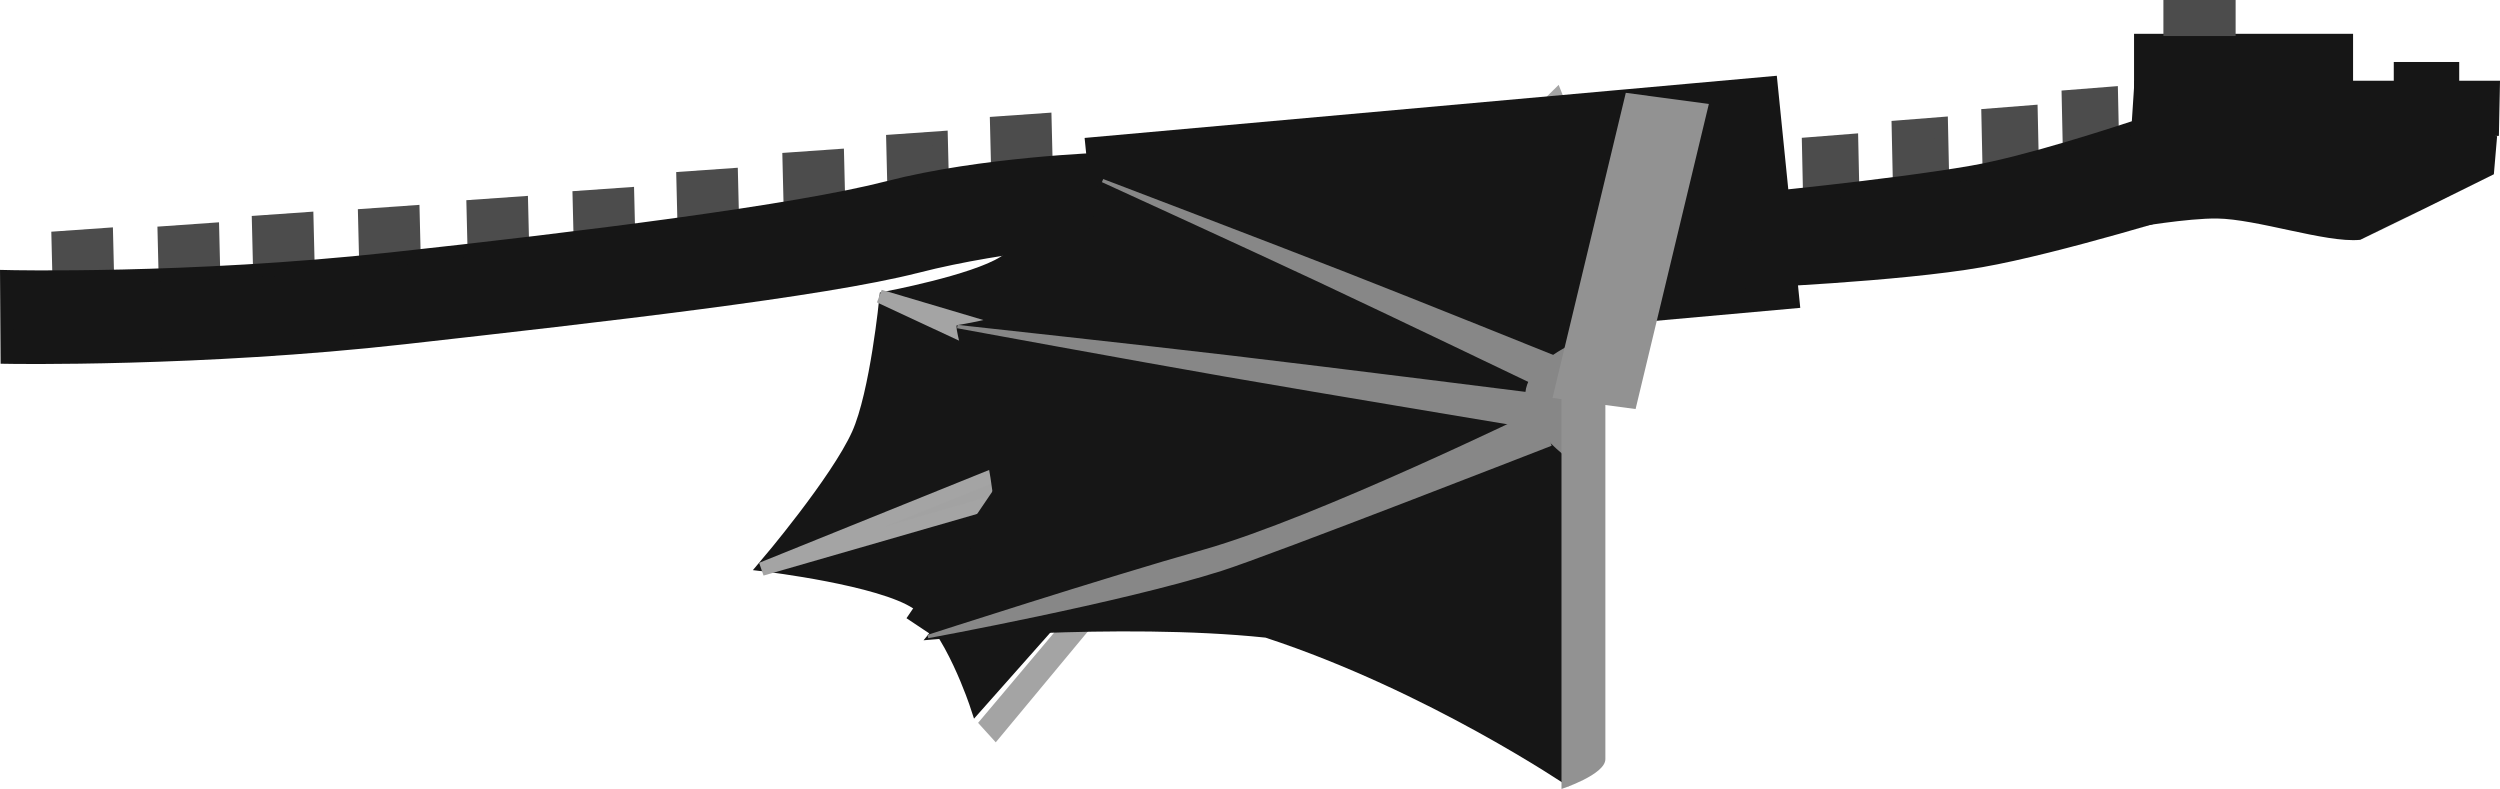 <svg version="1.1" xmlns="http://www.w3.org/2000/svg" xmlns:xlink="http://www.w3.org/1999/xlink" width="370.321" height="116.87" viewBox="0,0,370.321,116.87"><g transform="translate(-58.853,-143.565)"><g data-paper-data="{&quot;isPaintingLayer&quot;:true}" fill-rule="nonzero" stroke-linecap="butt" stroke-linejoin="miter" stroke-miterlimit="10" stroke-dasharray="" stroke-dashoffset="0" style="mix-blend-mode: normal"><g data-paper-data="{&quot;index&quot;:null}" stroke-width="2"><path d="M289.362,157.906l2.21,5.554l-46.627,45.867l-2.21,-5.554z" fill="#a4a4a4" stroke="#a4a4a4"/><path d="M246.353,201.626l1.158,0.784l-41.191,49.59l-1.256,-1.384z" fill="#a4a4a4" stroke="#a4a4a4"/><g><path d="M269.668,173.472l-66.127,74.581c0,0 -3.883,-11.869 -8.867,-15.193c-5.384,-3.59 -22.329,-5.613 -22.329,-5.613c0,0 10.517,-12.376 13.651,-19.347c2.732,-6.076 4.113,-20.163 4.113,-20.163c0,0 12.945,-2.428 17.47,-5.275c4.082,-2.568 8.486,-11.054 8.486,-11.054c0,0 16.233,6.876 24.715,7.215c8.713,0.348 28.888,-5.153 28.888,-5.153z" fill="#161616" stroke="#161616"/><path d="M241.643,205.116l-2.458,3.754l-23.03,-38.826z" fill="#a2a2a2" stroke="#a4a4a4"/><path d="M240.611,202.741l-1.401,8.03l-50.039,-23.319z" fill="#a2a2a2" stroke="#a4a4a4"/><path d="M236.143,201.83l1.46,7.008l-65.927,19.026z" fill="#a2a2a2" stroke="#a4a4a4"/></g></g><path d="M223.881,197.292l-3.271,-32.39l100.545,-9.031l3.271,32.39z" data-paper-data="{&quot;index&quot;:null}" fill="#161616" stroke="#161616" stroke-width="2"/><path d="M281.926,223.277l-14.479,-7.913l19.662,-35.978l14.479,7.913z" data-paper-data="{&quot;index&quot;:null}" fill="#161616" stroke="#161616" stroke-width="2"/><path d="M270.245,229.347l-3.348,-14.108l3.892,-0.924l3.348,14.108z" data-paper-data="{&quot;index&quot;:null}" fill="#161616" stroke="#161616" stroke-width="2"/><path d="M279.245,233.347l-3.348,-14.108l3.892,-0.924l3.348,14.108z" data-paper-data="{&quot;index&quot;:null}" fill="#161616" stroke="#161616" stroke-width="2"/><path d="M238.799,208.001l20.652,-25.095l14.285,11.756l-20.652,25.095z" data-paper-data="{&quot;index&quot;:null}" fill="#161616" stroke="#161616" stroke-width="2"/><path d="M208.546,224.811l-1.654,-13.926l39.598,-3.533l1.654,13.926z" data-paper-data="{&quot;index&quot;:null}" fill="#161616" stroke="#161616" stroke-width="2"/><path d="M194.523,234.867l14.576,-21.511l2.913,1.941l-14.576,21.511z" data-paper-data="{&quot;index&quot;:null}" fill="#161616" stroke="#161616" stroke-width="2"/><g data-paper-data="{&quot;index&quot;:null}" stroke-width="2"><path d="M427.316,168.731c0,0 -18.893,9.359 -18.941,9.364c-4.784,0.471 -15.014,-3.076 -21.075,-3.162c-4.478,-0.063 -12.625,1.35 -12.625,1.35l1.291,-19.755h52.188l-0.126,6.187l-20.507,0.522l20.143,1.419z" fill="#161616" stroke="#161616"/><path d="M414.438,157.642v-3.895h7.694v3.895z" fill="#161616" stroke="#161616"/><path d="M375.966,156.529v-6.956h30.443v6.956z" fill="#161616" stroke="#161616"/><path d="M380.315,147.904v-3.339h8.698v3.339z" fill="#4c4c4c" stroke="#4c4c4c"/></g><g data-paper-data="{&quot;index&quot;:null}" stroke-width="2"><path d="M327.074,179.016l-0.305,-14.116l6.344,-0.501l0.305,14.116z" fill="#4c4c4c" stroke="#4c4c4c"/><path d="M340.366,176.516l-0.305,-14.116l6.344,-0.501l0.305,14.116z" fill="#4c4c4c" stroke="#4c4c4c"/><path d="M353.658,174.766l-0.305,-14.116l6.344,-0.501l0.305,14.116z" fill="#4c4c4c" stroke="#4c4c4c"/><path d="M365.551,172.016l-0.305,-14.116l6.344,-0.501l0.305,14.116z" fill="#4c4c4c" stroke="#4c4c4c"/><path d="M384.08,173.827c0,0 -20.325,6.329 -31.765,8.331c-12.327,2.157 -34.981,3.092 -34.981,3.092l-0.18,-11.967c0,0 21.579,-2.047 33.858,-4.196c4.036,-0.706 9.288,-2.105 14.406,-3.623c9.47,-2.809 18.481,-6.026 18.481,-6.026l0.18,14.389z" fill="#161616" stroke="#161616"/></g><g data-paper-data="{&quot;index&quot;:null}" stroke-width="2"><path d="M206.84,175.933l-0.343,-14.116l7.127,-0.501l0.343,14.116z" fill="#4c4c4c" stroke="#4c4c4c"/><path d="M191.47,178.599l-0.343,-14.116l7.127,-0.501l0.343,14.116z" fill="#4c4c4c" stroke="#4c4c4c"/><path d="M176.101,181.266l-0.343,-14.116l7.127,-0.501l0.343,14.116z" fill="#4c4c4c" stroke="#4c4c4c"/><path d="M160.383,184.099l-0.343,-14.116l7.127,-0.501l0.343,14.116z" fill="#4c4c4c" stroke="#4c4c4c"/><path d="M145.014,186.933l-0.343,-14.116l7.127,-0.501l0.343,14.116z" fill="#4c4c4c" stroke="#4c4c4c"/><path d="M129.296,188.266l-0.343,-14.116l7.127,-0.501l0.343,14.116z" fill="#4c4c4c" stroke="#4c4c4c"/><path d="M113.228,189.599l-0.343,-14.116l7.127,-0.501l0.343,14.116z" fill="#4c4c4c" stroke="#4c4c4c"/><path d="M97.51,190.599l-0.343,-14.116l7.127,-0.501l0.343,14.116z" fill="#4c4c4c" stroke="#4c4c4c"/><path d="M67.819,192.933l-0.343,-14.116l7.127,-0.501l0.343,14.116z" fill="#4c4c4c" stroke="#4c4c4c"/><path d="M83.538,192.183l-0.343,-14.116l7.127,-0.501l0.343,14.116z" fill="#4c4c4c" stroke="#4c4c4c"/><path d="M194.649,183.002c-13.943,3.574 -46.446,7.241 -75.846,10.55c-30.295,3.409 -58.867,2.908 -58.867,2.908l-0.076,-11.892c0,0 26.882,0.652 56.875,-2.61c28.607,-3.111 60.043,-7.055 73.686,-10.586c13.864,-3.589 31.895,-4.201 31.895,-4.201l1.648,11.392c0,0 -15.778,0.969 -29.314,4.439z" fill="#161616" stroke="#161616"/></g><g data-paper-data="{&quot;index&quot;:null}"><path d="M300.654,157.405c0,0 -2.574,11.391 -5.025,20.604c-1.624,6.107 -3.475,11.257 -3.475,11.499c0,13.862 -1,70.553 -1,70.553c0,0 -20.758,-14.132 -44.843,-22.045c-21.847,-2.289 -50.657,0.394 -50.657,0.394c0,0 11.316,-13.218 10.198,-22.109c-1.262,-10.03 -5.941,-24.463 -5.243,-24.575c2.432,-0.391 11.414,-1.813 15.609,-6.545c5.133,-5.79 5.337,-15.053 5.337,-15.053c0,0 23.292,0.974 36.595,0.701c20.016,-5.408 42.504,-13.424 42.504,-13.424z" fill="#161616" stroke="none" stroke-width="0"/><path d="M293.276,212.707c0,0 -9.423,-5.911 -8.129,-11.55c1.294,-5.639 12.815,-8.871 12.815,-8.871z" fill="#878787" stroke="#878787" stroke-width="0.5"/><path d="M311.983,158.962l-10.854,45.195l-12.304,-1.647l10.854,-45.195z" fill="#929292" stroke="none" stroke-width="2"/><path d="M296.654,201.454c0,0 0,46.506 0,54.564c0,2.293 -6.5,4.417 -6.5,4.417c0,0 0,-2.956 0,-5.911c0,-8.853 0,-53.071 0,-53.071z" fill="#929292" stroke="none" stroke-width="0"/><path d="M286.666,204.5l1.715,4.943c0,0 -41.356,16.13 -48.675,18.456c-14.794,4.702 -43.397,9.953 -43.397,9.953c0,0 26.097,-8.445 40.883,-12.623c16.657,-4.707 49.474,-20.73 49.474,-20.73z" fill="#878787" stroke="#878787" stroke-width="0.5"/><path d="M286.975,202.135l-0.981,4.671c0,0 -31.067,-5.164 -45.767,-7.726c-13.667,-2.381 -39.56,-7.142 -39.56,-7.142c0,0 26.634,2.898 40.561,4.543c14.791,1.747 45.747,5.653 45.747,5.653z" fill="#878787" stroke="#878787" stroke-width="0.5"/><path d="M289.72,196.73l-2.923,3.879c0,0 -22.027,-10.575 -32.892,-15.668c-10.67,-5.002 -31.723,-14.622 -31.723,-14.622c0,0 24.456,9.314 36.069,13.855c10.848,4.242 31.47,12.555 31.47,12.555z" fill="#878787" stroke="#878787" stroke-width="0.5"/></g></g></g></svg>
